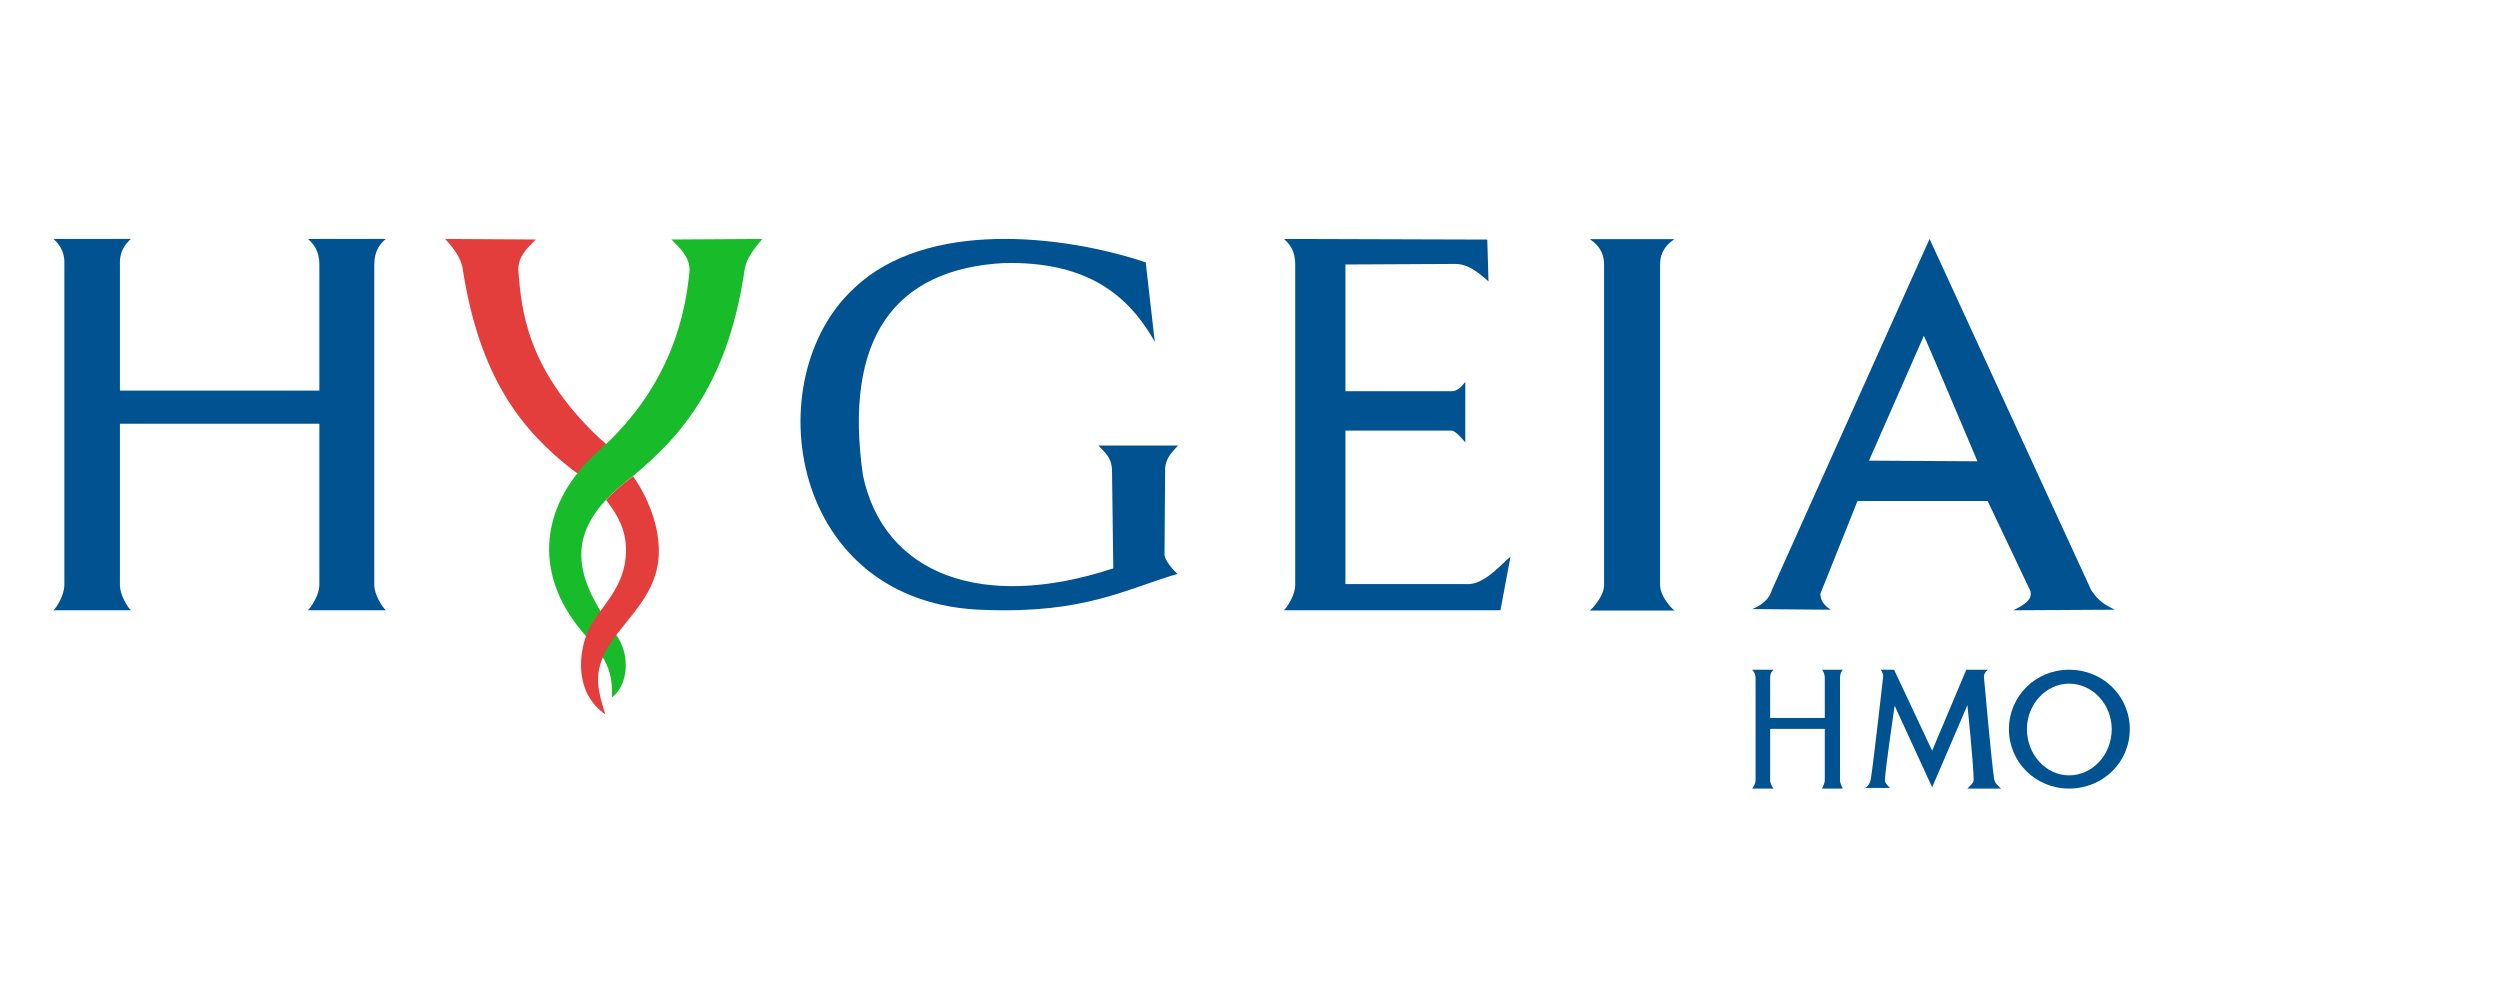 <svg width="35" height="14" viewBox="0 0 35 14" fill="none" xmlns="http://www.w3.org/2000/svg">
<g clip-path="url(#clip0_77_4435)">
<path fill-rule="evenodd" clip-rule="evenodd" d="M16.167 4.786L16.04 3.673C14.868 3.282 12.97 3.074 11.963 4.03C10.582 5.29 11.036 8.478 13.797 8.539C15.186 8.591 15.767 8.244 16.485 8.035C16.412 7.966 16.321 7.861 16.303 7.775L16.312 6.558C16.321 6.419 16.394 6.341 16.494 6.237H15.377C15.486 6.35 15.559 6.41 15.568 6.575L15.586 7.957C13.742 8.565 12.371 8.035 12.081 6.654C11.808 4.742 12.517 3.76 14.069 3.682C15.114 3.665 15.749 4.038 16.167 4.786Z" fill="#005291"/>
<path fill-rule="evenodd" clip-rule="evenodd" d="M20.822 3.354L20.839 3.939C20.716 3.834 20.567 3.695 20.373 3.695L18.836 3.703V5.477H20.33C20.4 5.477 20.47 5.407 20.514 5.346V6.194C20.47 6.141 20.373 6.028 20.321 6.028H18.836V8.177H20.532C20.778 8.195 21.024 7.889 21.147 7.793L21.006 8.544H17.975C18.019 8.501 18.133 8.335 18.133 8.186V3.703C18.133 3.502 18.045 3.406 17.975 3.345L20.822 3.354Z" fill="#005291"/>
<path fill-rule="evenodd" clip-rule="evenodd" d="M27.014 3.345L24.807 8.258C24.78 8.353 24.709 8.457 24.53 8.527L25.629 8.536C25.513 8.457 25.486 8.388 25.486 8.31L26.005 7.014H27.827L28.426 8.275C28.453 8.388 28.364 8.457 28.185 8.544L29.606 8.536C29.471 8.466 29.382 8.423 29.275 8.258C29.275 8.258 27.023 3.362 27.014 3.345ZM26.934 4.701L26.166 6.449L27.684 6.458C27.684 6.458 26.943 4.701 26.934 4.701Z" fill="#005291"/>
<path fill-rule="evenodd" clip-rule="evenodd" d="M4.31 8.544C4.355 8.501 4.471 8.335 4.471 8.186V5.932H1.679V8.186C1.679 8.335 1.787 8.501 1.832 8.544H0.749C0.794 8.501 0.901 8.335 0.901 8.186V3.703C0.91 3.502 0.812 3.406 0.749 3.345H1.832C1.769 3.406 1.671 3.502 1.679 3.703V5.468H4.471V3.703C4.471 3.502 4.381 3.406 4.31 3.345H5.401C5.33 3.406 5.24 3.502 5.24 3.703V8.186C5.24 8.335 5.357 8.501 5.401 8.544H4.31Z" fill="#005291"/>
<path fill-rule="evenodd" clip-rule="evenodd" d="M25.508 11.04C25.515 11.022 25.547 10.968 25.547 10.923V10.204H24.782V10.923C24.782 10.968 24.814 11.022 24.83 11.04H24.53C24.546 11.022 24.578 10.968 24.578 10.923V9.493C24.578 9.43 24.546 9.394 24.53 9.376H24.83C24.806 9.394 24.782 9.43 24.782 9.493V10.051H25.547V9.493C25.547 9.43 25.523 9.394 25.508 9.376H25.799C25.783 9.394 25.76 9.43 25.76 9.493V10.923C25.76 10.968 25.791 11.022 25.799 11.04H25.508Z" fill="#005291"/>
<path fill-rule="evenodd" clip-rule="evenodd" d="M28.966 9.376C29.443 9.376 29.817 9.746 29.817 10.208C29.817 10.671 29.443 11.04 28.966 11.04C28.499 11.04 28.125 10.671 28.125 10.208C28.125 9.746 28.499 9.376 28.966 9.376ZM28.966 9.571C29.293 9.571 29.564 9.857 29.564 10.208C29.564 10.569 29.293 10.855 28.966 10.855C28.648 10.855 28.377 10.569 28.377 10.208C28.377 9.857 28.648 9.571 28.966 9.571Z" fill="#005291"/>
<path fill-rule="evenodd" clip-rule="evenodd" d="M26.325 9.376H26.517L27.05 10.51L27.528 9.376H27.831C27.799 9.403 27.775 9.43 27.775 9.475C27.775 9.475 27.878 10.645 27.918 10.905C27.926 10.96 27.966 10.995 28.014 11.04H27.544C27.584 10.995 27.631 10.965 27.631 10.914C27.631 10.72 27.544 9.871 27.544 9.871L27.05 11.022L26.525 9.88C26.525 9.88 26.4 10.722 26.389 10.914C26.387 10.96 26.421 10.995 26.461 11.031H26.11C26.158 11.004 26.182 10.961 26.19 10.914C26.232 10.654 26.365 9.466 26.365 9.466C26.365 9.448 26.357 9.403 26.325 9.376Z" fill="#005291"/>
<path fill-rule="evenodd" clip-rule="evenodd" d="M22.257 8.547C22.312 8.504 22.457 8.338 22.457 8.189V3.706C22.457 3.505 22.346 3.409 22.257 3.348H23.442C23.353 3.409 23.241 3.505 23.241 3.706V8.189C23.241 8.338 23.386 8.504 23.442 8.547H22.257Z" fill="#005291"/>
<path fill-rule="evenodd" clip-rule="evenodd" d="M8.006 6.571C7.316 6.03 6.713 5.302 6.476 3.752C6.45 3.606 6.345 3.467 6.231 3.345L7.501 3.353C7.378 3.475 7.256 3.589 7.256 3.777C7.299 4.306 7.353 5.148 8.381 6.125C8.426 6.168 8.534 6.256 8.534 6.256L8.178 6.685C8.178 6.685 8.074 6.623 8.006 6.571Z" fill="#E33E3C"/>
<path fill-rule="evenodd" clip-rule="evenodd" d="M8.382 6.312C7.561 7.042 7.45 8.01 8.145 8.837C8.298 9.021 8.382 9.1 8.425 9.179C8.522 9.329 8.583 9.513 8.566 9.763C8.778 9.616 8.844 9.194 8.627 8.887C8.143 8.203 7.78 7.529 8.741 6.762C9.452 6.195 10.181 5.462 10.427 3.762C10.453 3.612 10.567 3.47 10.673 3.345L9.4 3.353C9.523 3.478 9.654 3.595 9.654 3.787C9.602 4.328 9.429 5.379 8.382 6.312Z" fill="#18BC2B"/>
<path fill-rule="evenodd" clip-rule="evenodd" d="M8.862 6.666C8.868 6.673 8.874 6.681 8.876 6.685C9.109 7.03 9.234 7.413 9.223 7.755C9.204 8.415 8.613 8.76 8.437 9.208C8.334 9.466 8.362 9.651 8.474 10.001C8.034 9.69 8.113 9.152 8.208 8.894C8.35 8.513 8.762 8.275 8.764 7.703C8.764 7.422 8.655 7.221 8.485 6.999C8.557 6.921 8.644 6.842 8.742 6.762C8.784 6.731 8.823 6.699 8.862 6.666Z" fill="#E33E3C"/>
</g>
<defs>
<clipPath id="clip0_77_4435">
<rect width="33.386" height="13.354" fill="white" transform="translate(0.685 0.518)"/>
</clipPath>
</defs>
</svg>
